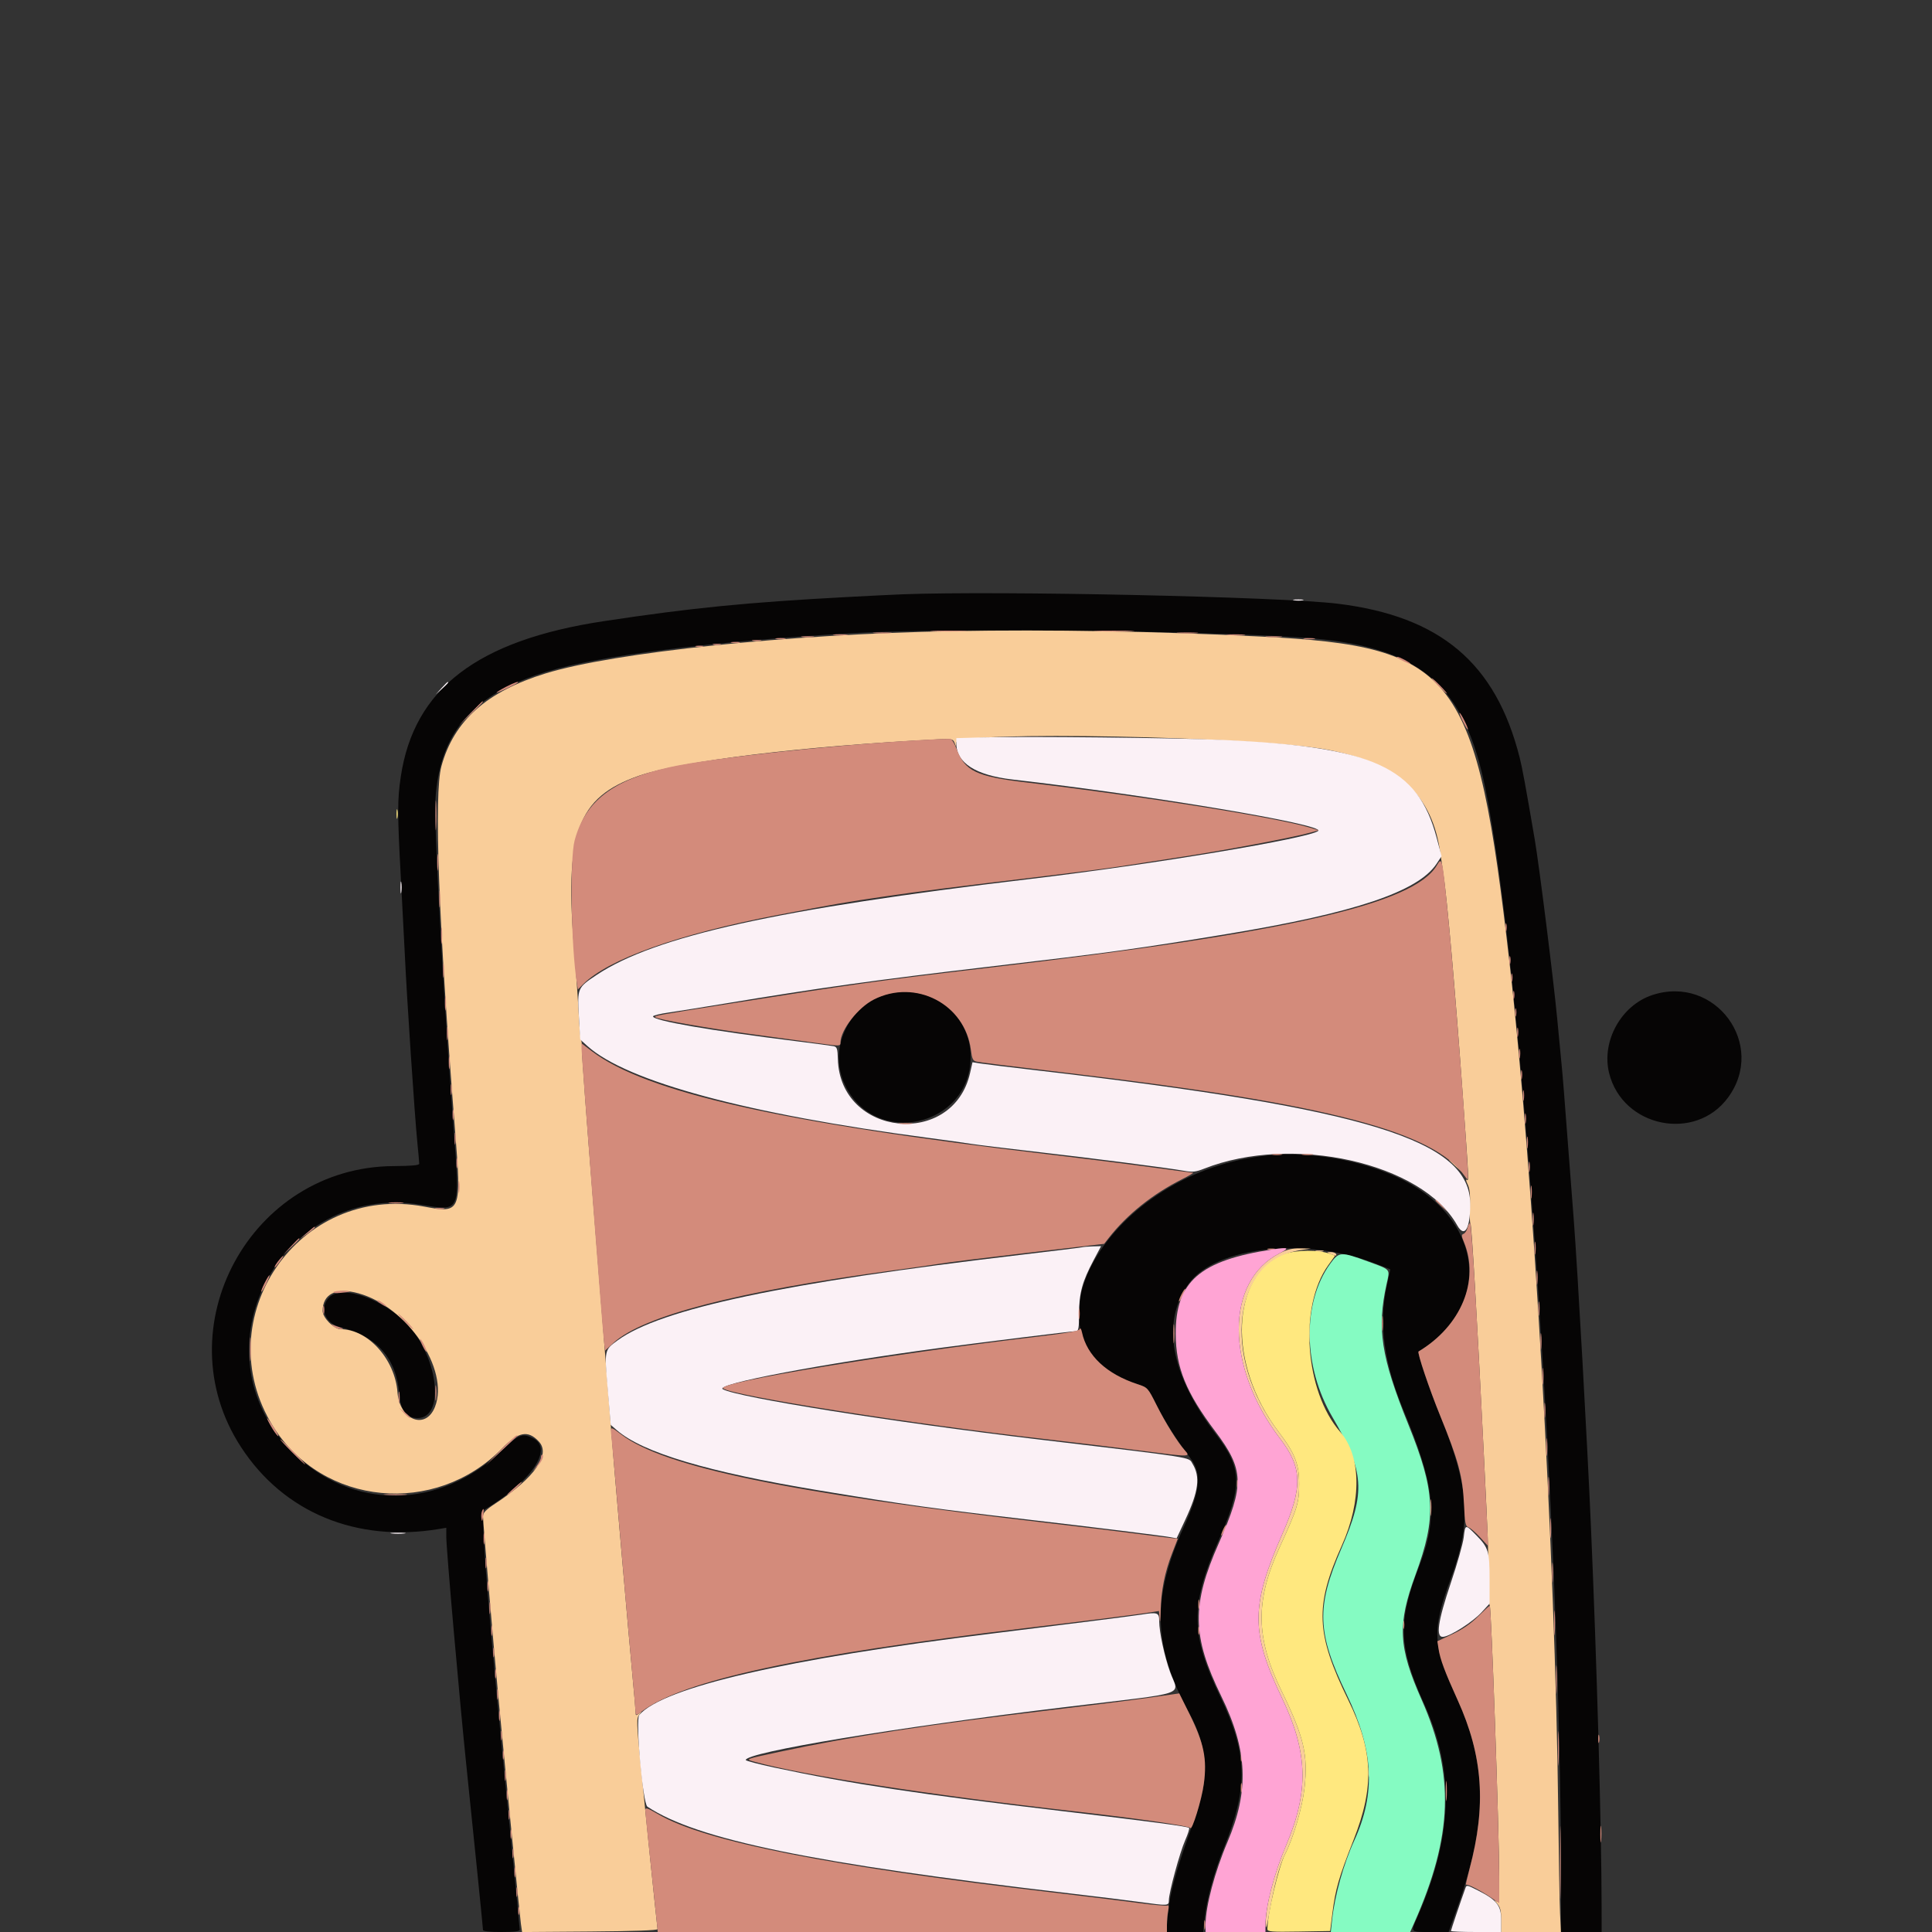 <svg id="svg" version="1.1" xmlns="http://www.w3.org/2000/svg" xmlns:xlink="http://www.w3.org/1999/xlink" width="400" height="400" viewBox="0, 0, 400,400"><rect x="0" y="0" width="400" height="400" fill="#333333" stroke="none"/><g id="svgg"><path id="path0" d="M186.800 123.046 C 184.930 123.118,179.890 123.366,175.600 123.596 C 154.512 124.726,143.337 125.833,125.000 128.606 C 98.818 132.565,85.723 142.584,82.985 160.753 C 82.259 165.568,82.260 168.337,82.994 181.800 C 83.317 187.740,83.682 194.760,83.803 197.400 C 84.220 206.492,85.844 230.890,86.407 236.542 C 86.623 238.711,86.800 240.691,86.799 240.942 C 86.799 241.261,85.194 241.408,81.499 241.427 C 51.894 241.579,33.799 274.878,49.893 299.591 C 58.736 313.171,73.799 319.405,90.900 316.562 L 92.400 316.312 92.400 318.194 C 92.400 320.749,95.175 352.319,96.602 366.000 C 97.974 379.150,100.000 399.168,100.000 399.570 C 100.000 399.847,101.355 400.000,103.800 400.000 C 106.573 400.000,107.600 399.865,107.600 399.500 C 107.600 399.225,106.796 390.990,105.814 381.200 C 101.034 333.555,99.375 313.121,100.246 312.600 C 109.978 306.777,114.639 299.992,110.410 297.805 C 108.197 296.661,107.337 296.979,104.054 300.156 C 91.151 312.644,72.849 312.838,60.566 300.616 C 39.687 279.841,57.853 244.744,87.067 249.414 C 95.534 250.768,95.261 251.425,93.861 233.047 C 91.640 203.865,89.813 170.534,90.155 165.400 C 91.077 151.535,97.948 143.680,113.200 139.054 C 124.087 135.752,147.338 132.811,176.000 131.110 C 194.749 129.998,248.013 130.517,269.800 132.025 C 293.873 133.691,303.165 141.440,307.594 163.545 C 315.140 201.207,323.168 317.576,323.196 389.700 L 323.200 400.000 327.400 400.000 L 331.600 400.000 331.595 394.700 C 331.581 378.716,330.617 344.416,329.384 316.000 C 328.619 298.384,326.662 263.471,325.807 252.200 C 325.690 250.660,325.240 244.810,324.807 239.200 C 324.374 233.590,323.925 227.740,323.809 226.200 C 323.609 223.534,323.465 221.926,323.025 217.400 C 322.919 216.300,322.634 213.330,322.392 210.800 C 321.617 202.672,318.669 179.163,317.752 173.800 C 315.820 162.497,315.171 158.980,314.618 156.800 C 309.667 137.279,298.238 127.617,277.000 124.995 C 265.283 123.549,206.589 122.280,186.800 123.046 M184.542 205.616 C 176.127 207.281,171.286 216.756,174.890 224.508 C 181.032 237.719,200.883 233.394,200.958 218.828 C 201.002 210.225,193.157 203.911,184.542 205.616 M342.125 206.003 C 335.631 208.130,331.499 215.611,333.164 222.225 C 335.981 233.412,350.997 236.468,357.775 227.233 C 365.825 216.268,355.121 201.748,342.125 206.003 M262.780 239.210 C 229.447 242.244,208.936 277.880,235.515 286.582 C 237.610 287.268,237.646 287.308,239.466 290.931 C 241.186 294.357,243.423 297.862,246.491 301.939 C 248.843 305.065,248.501 308.664,245.154 316.000 C 238.391 330.823,238.670 340.849,246.230 354.716 C 250.051 361.722,250.437 368.015,247.537 375.989 C 243.329 387.561,242.188 391.738,241.714 397.300 L 241.484 400.000 245.295 400.000 L 249.107 400.000 249.394 397.300 C 249.823 393.269,251.376 387.552,253.413 382.512 C 258.480 369.974,258.302 363.068,252.606 351.200 C 246.492 338.461,246.414 332.327,252.199 319.173 C 257.268 307.645,257.207 304.077,251.817 297.039 C 242.290 284.599,240.314 273.638,246.166 265.689 C 251.767 258.081,270.420 256.079,284.635 261.560 L 287.845 262.798 287.105 266.299 C 285.428 274.229,286.529 282.221,290.675 292.200 C 297.161 307.812,297.768 314.089,293.788 324.381 C 289.357 335.838,289.553 341.034,294.855 352.747 C 301.254 366.883,300.800 380.259,293.348 397.150 C 292.048 400.097,291.953 400.000,296.158 400.000 L 299.917 400.000 301.598 395.300 C 307.945 377.559,308.001 365.669,301.800 352.000 C 296.486 340.289,296.361 337.734,300.542 326.342 C 304.683 315.060,304.165 307.798,298.170 293.096 C 295.934 287.614,293.372 280.008,293.695 279.813 C 309.509 270.315,307.081 251.712,288.966 243.585 C 281.145 240.076,271.315 238.434,262.780 239.210 M68.182 268.582 C 66.026 270.738,67.233 273.973,70.502 274.799 C 78.123 276.724,82.036 281.177,82.667 288.641 C 82.955 292.044,84.145 293.600,86.461 293.600 C 92.040 293.600,90.866 281.453,84.615 274.501 C 79.735 269.073,70.880 265.884,68.182 268.582 " stroke="none" fill="#060505" fill-rule="evenodd"></path><path id="path1" d="M197.200 130.671 C 163.480 131.271,127.188 135.044,112.935 139.431 C 100.766 143.177,93.999 149.201,91.400 158.600 C 89.799 164.391,90.797 191.069,94.228 234.212 C 95.563 250.994,95.457 251.252,87.792 249.809 C 61.871 244.930,42.619 272.989,56.551 295.342 C 66.812 311.805,90.126 314.028,103.973 299.863 C 107.349 296.410,109.318 296.043,111.562 298.451 C 114.068 301.141,110.719 305.922,102.583 311.271 C 100.624 312.560,100.000 313.196,100.000 313.907 C 100.000 315.146,102.213 341.147,103.225 351.800 C 104.799 368.371,107.608 396.633,107.848 398.305 L 108.092 400.010 122.146 399.905 C 131.231 399.837,136.178 399.659,136.138 399.400 C 136.004 398.531,133.533 374.450,132.649 365.400 C 131.784 356.547,131.761 355.738,132.356 355.007 C 132.959 354.264,132.955 354.248,132.300 354.756 C 131.690 355.229,131.600 355.202,131.599 354.549 C 131.598 354.137,131.330 351.010,131.004 347.600 C 130.282 340.047,126.930 301.448,126.610 297.000 C 126.483 295.240,126.132 290.830,125.828 287.200 C 125.525 283.570,125.267 280.330,125.254 280.000 C 125.242 279.670,124.143 265.720,122.813 249.000 C 121.482 232.280,120.430 217.965,120.475 217.189 C 120.520 216.413,120.448 215.601,120.314 215.385 C 120.181 215.169,119.954 212.654,119.811 209.796 C 119.668 206.938,119.288 201.540,118.967 197.800 C 116.786 172.421,119.409 165.112,132.314 160.603 C 141.037 157.555,166.387 154.468,194.134 153.073 C 197.023 152.928,197.295 152.982,197.609 153.758 L 197.949 154.600 197.975 153.746 C 198.049 151.226,260.632 152.450,275.000 155.252 C 289.608 158.101,296.589 164.578,298.227 176.800 C 298.331 177.570,298.587 179.307,298.797 180.660 C 299.587 185.756,301.291 205.067,302.781 225.800 C 304.156 244.922,304.137 244.532,303.679 244.249 C 303.446 244.105,303.526 244.530,303.857 245.193 C 304.289 246.061,304.422 247.357,304.329 249.801 C 304.258 251.672,304.308 253.247,304.439 253.301 C 304.687 253.403,305.825 273.050,307.212 301.175 C 308.119 319.580,308.100 319.053,308.157 326.700 C 308.181 329.835,308.304 332.400,308.431 332.400 C 308.752 332.400,310.379 378.993,310.392 388.549 C 310.400 393.772,310.359 394.066,309.700 393.561 C 309.315 393.266,309.405 393.480,309.900 394.038 C 310.627 394.857,310.800 395.527,310.800 397.526 L 310.800 400.000 316.983 400.000 L 323.167 400.000 322.989 396.100 C 322.892 393.955,322.722 384.280,322.611 374.600 C 322.012 322.062,317.443 242.455,312.579 199.800 C 305.679 139.283,301.578 133.856,261.200 131.802 C 239.488 130.698,217.522 130.309,197.200 130.671 M300.000 240.125 C 300.000 240.194,300.585 240.779,301.300 241.425 L 302.600 242.600 301.425 241.300 C 300.330 240.088,300.000 239.816,300.000 240.125 M265.000 259.438 C 253.597 265.240,253.636 282.939,265.085 297.938 C 269.652 303.922,269.734 307.940,265.484 317.600 C 258.942 332.468,258.935 338.001,265.437 351.601 C 270.804 362.826,271.030 370.854,266.295 382.000 C 263.658 388.207,261.927 395.031,262.046 398.752 C 262.073 399.586,262.399 398.418,262.814 396.000 C 263.761 390.496,264.940 386.078,266.035 383.932 C 267.777 380.520,269.625 374.248,270.082 370.200 C 270.854 363.359,269.958 359.565,265.347 350.135 C 259.959 339.117,259.846 331.450,264.908 320.400 C 268.650 312.230,268.978 311.163,268.974 307.200 C 268.970 303.123,268.072 300.851,264.738 296.474 C 252.739 280.725,255.185 260.958,269.400 258.803 L 271.400 258.500 269.200 258.460 C 267.577 258.431,266.475 258.688,265.000 259.438 M272.500 259.076 C 272.885 259.176,273.515 259.176,273.900 259.076 C 274.285 258.975,273.970 258.893,273.200 258.893 C 272.430 258.893,272.115 258.975,272.500 259.076 M275.400 259.600 C 276.501 260.073,276.892 260.073,276.600 259.600 C 276.464 259.380,275.958 259.213,275.476 259.228 C 274.631 259.255,274.629 259.269,275.400 259.600 M74.200 267.762 C 84.360 270.568,93.097 283.523,90.058 291.279 C 88.152 296.145,82.730 294.043,82.294 288.268 C 81.776 281.424,76.181 275.200,70.545 275.200 C 69.152 275.200,66.800 272.822,66.800 271.414 C 66.800 267.883,69.613 266.495,74.200 267.762 M270.937 276.200 C 270.939 277.960,271.009 278.630,271.093 277.689 C 271.178 276.749,271.177 275.309,271.091 274.489 C 271.005 273.670,270.936 274.440,270.937 276.200 M283.309 366.800 C 283.309 367.790,283.387 368.195,283.482 367.700 C 283.578 367.205,283.578 366.395,283.482 365.900 C 283.387 365.405,283.309 365.810,283.309 366.800 " stroke="none" fill="#f9cd99" fill-rule="evenodd"></path><path id="path2" d="M267.900 124.282 C 268.395 124.378,269.205 124.378,269.700 124.282 C 270.195 124.187,269.790 124.109,268.800 124.109 C 267.810 124.109,267.405 124.187,267.900 124.282 M91.375 142.500 L 90.200 143.800 91.500 142.625 C 92.712 141.530,92.984 141.200,92.675 141.200 C 92.606 141.200,92.021 141.785,91.375 142.500 M203.500 152.667 L 198.000 152.823 198.000 153.955 C 198.000 157.952,202.018 160.519,209.637 161.392 C 238.190 164.663,274.272 170.723,272.928 172.020 C 271.401 173.496,238.433 179.002,213.200 181.995 C 161.013 188.186,135.627 193.805,123.542 201.839 C 119.554 204.489,119.519 204.570,119.846 210.359 L 120.121 215.216 121.608 216.560 C 129.747 223.913,154.826 230.671,192.200 235.583 C 195.720 236.045,199.680 236.598,201.000 236.811 C 202.320 237.023,208.170 237.741,214.000 238.405 C 225.754 239.744,241.849 241.810,245.113 242.397 C 246.894 242.718,247.552 242.650,249.292 241.964 C 267.600 234.747,294.422 240.742,301.690 253.675 C 303.211 256.382,304.402 254.461,304.396 249.313 C 304.380 236.070,283.345 229.571,214.759 221.616 C 209.127 220.963,203.805 220.314,202.932 220.175 L 201.345 219.921 200.855 222.109 C 197.350 237.772,173.916 235.354,173.470 219.284 C 173.410 217.120,173.288 216.745,172.600 216.601 C 172.160 216.510,168.740 216.055,165.000 215.590 C 146.749 213.323,135.200 211.323,135.200 210.431 C 135.200 210.244,136.685 209.881,138.500 209.622 C 140.315 209.364,145.569 208.525,150.176 207.758 C 169.225 204.586,181.477 202.875,204.291 200.200 C 230.114 197.171,235.520 196.429,254.200 193.348 C 280.429 189.022,293.611 184.597,297.422 178.838 L 298.460 177.270 297.441 173.440 C 293.534 158.762,284.425 154.611,253.000 153.189 C 243.315 152.751,212.175 152.423,203.500 152.667 M82.914 183.800 C 82.917 184.900,82.995 185.303,83.087 184.695 C 83.179 184.086,83.177 183.186,83.082 182.695 C 82.987 182.203,82.911 182.700,82.914 183.800 M224.000 258.237 C 223.670 258.316,217.910 259.027,211.200 259.816 C 162.393 265.556,136.823 270.980,127.893 277.488 C 125.100 279.524,125.123 279.410,125.818 287.672 L 126.435 295.000 127.701 296.099 C 133.057 300.747,146.536 304.761,169.600 308.577 C 187.625 311.559,193.018 312.312,212.800 314.607 C 226.778 316.229,240.397 317.913,242.304 318.256 L 243.608 318.491 245.359 314.745 C 248.179 308.717,248.559 305.784,246.878 303.018 C 246.038 301.634,247.814 301.913,215.000 298.015 C 184.809 294.429,152.693 289.323,149.663 287.628 C 147.793 286.581,170.367 282.303,195.200 278.998 C 204.863 277.712,221.991 275.604,222.800 275.601 C 223.289 275.600,223.403 274.914,223.415 271.900 C 223.431 267.672,224.069 265.343,226.427 260.900 L 227.967 258.000 226.283 258.046 C 225.358 258.072,224.330 258.158,224.000 258.237 M303.042 318.300 C 302.895 319.565,301.713 323.750,300.416 327.600 C 297.658 335.782,297.194 339.077,298.826 338.887 C 300.378 338.707,304.900 335.815,306.724 333.836 L 308.400 332.018 308.400 327.035 C 308.400 321.202,308.171 320.429,305.692 317.900 C 303.362 315.523,303.366 315.522,303.042 318.300 M81.100 317.489 C 81.815 317.578,82.985 317.578,83.700 317.489 C 84.415 317.401,83.830 317.328,82.400 317.328 C 80.970 317.328,80.385 317.401,81.100 317.489 M236.400 334.270 C 234.656 334.552,220.705 336.324,205.400 338.209 C 162.827 343.450,137.313 349.336,132.355 355.061 C 131.523 356.022,133.064 373.402,134.038 374.050 C 144.301 380.870,168.262 385.792,221.400 391.996 C 227.120 392.664,233.690 393.472,236.000 393.792 C 241.846 394.603,242.000 394.593,242.000 393.427 C 242.000 391.851,244.266 383.526,245.381 381.004 C 245.947 379.724,246.309 378.576,246.186 378.452 C 245.878 378.145,238.623 377.183,220.200 375.006 C 190.412 371.487,175.986 369.307,160.300 365.952 C 157.055 365.258,154.400 364.557,154.400 364.394 C 154.400 362.792,185.594 357.633,221.000 353.380 C 246.741 350.288,244.068 351.190,242.268 346.200 C 241.072 342.884,240.000 337.881,240.000 335.617 C 240.000 333.879,239.646 333.746,236.400 334.270 M303.396 390.900 C 302.395 393.699,300.400 399.614,300.400 399.783 C 300.400 399.903,302.740 400.000,305.600 400.000 L 310.800 400.000 310.800 397.441 C 310.800 394.517,309.889 393.370,305.999 391.399 C 303.725 390.247,303.636 390.230,303.396 390.900 " stroke="none" fill="#fbf1f6" fill-rule="evenodd"></path><path id="path3" d="M193.300 130.697 C 195.005 130.772,197.795 130.772,199.500 130.697 C 201.205 130.622,199.810 130.561,196.400 130.561 C 192.990 130.561,191.595 130.622,193.300 130.697 M227.320 130.698 C 229.255 130.772,232.315 130.771,234.120 130.697 C 235.924 130.623,234.340 130.563,230.600 130.564 C 226.860 130.564,225.384 130.625,227.320 130.698 M181.111 131.093 C 182.051 131.178,183.491 131.177,184.311 131.091 C 185.130 131.005,184.360 130.936,182.600 130.937 C 180.840 130.939,180.170 131.009,181.111 131.093 M244.112 131.095 C 245.164 131.177,246.784 131.176,247.712 131.092 C 248.640 131.008,247.780 130.941,245.800 130.942 C 243.820 130.943,243.060 131.012,244.112 131.095 M172.700 131.489 C 173.415 131.578,174.585 131.578,175.300 131.489 C 176.015 131.401,175.430 131.328,174.000 131.328 C 172.570 131.328,171.985 131.401,172.700 131.489 M254.311 131.493 C 255.251 131.578,256.691 131.577,257.511 131.491 C 258.330 131.405,257.560 131.336,255.800 131.337 C 254.040 131.339,253.370 131.409,254.311 131.493 M166.100 131.887 C 166.705 131.978,167.695 131.978,168.300 131.887 C 168.905 131.795,168.410 131.720,167.200 131.720 C 165.990 131.720,165.495 131.795,166.100 131.887 M262.291 131.889 C 263.001 131.977,264.261 131.979,265.091 131.892 C 265.921 131.805,265.340 131.733,263.800 131.731 C 262.260 131.729,261.581 131.800,262.291 131.889 M160.700 132.282 C 161.195 132.378,162.005 132.378,162.500 132.282 C 162.995 132.187,162.590 132.109,161.600 132.109 C 160.610 132.109,160.205 132.187,160.700 132.282 M270.105 132.287 C 270.714 132.379,271.614 132.377,272.105 132.282 C 272.597 132.187,272.100 132.111,271.000 132.114 C 269.900 132.117,269.497 132.195,270.105 132.287 M155.905 132.683 C 156.402 132.779,157.122 132.775,157.505 132.675 C 157.887 132.575,157.480 132.496,156.600 132.501 C 155.720 132.505,155.407 132.587,155.905 132.683 M151.505 133.083 C 152.002 133.179,152.722 133.175,153.105 133.075 C 153.487 132.975,153.080 132.896,152.200 132.901 C 151.320 132.905,151.007 132.987,151.505 133.083 M147.700 133.476 C 148.085 133.576,148.715 133.576,149.100 133.476 C 149.485 133.375,149.170 133.293,148.400 133.293 C 147.630 133.293,147.315 133.375,147.700 133.476 M144.100 133.876 C 144.485 133.976,145.115 133.976,145.500 133.876 C 145.885 133.775,145.570 133.693,144.800 133.693 C 144.030 133.693,143.715 133.775,144.100 133.876 M289.233 136.149 C 289.645 136.517,292.000 137.600,292.000 137.421 C 292.000 137.190,289.782 136.000,289.353 136.000 C 289.196 136.000,289.142 136.067,289.233 136.149 M297.800 142.000 C 298.659 142.880,299.452 143.600,299.562 143.600 C 299.672 143.600,299.059 142.880,298.200 142.000 C 297.341 141.120,296.548 140.400,296.438 140.400 C 296.328 140.400,296.941 141.120,297.800 142.000 M104.700 142.226 C 103.655 142.770,102.800 143.305,102.800 143.414 C 102.800 143.593,106.760 141.723,107.167 141.352 C 107.662 140.901,106.361 141.362,104.700 142.226 M97.387 147.700 L 95.000 150.200 97.500 147.813 C 99.822 145.595,100.183 145.200,99.887 145.200 C 99.826 145.200,98.701 146.325,97.387 147.700 M302.881 149.391 C 303.359 150.376,303.819 151.114,303.903 151.030 C 304.084 150.849,302.468 147.600,302.197 147.600 C 302.094 147.600,302.402 148.406,302.881 149.391 M193.600 153.070 C 175.310 153.937,147.586 156.843,138.682 158.826 C 126.866 161.458,121.151 165.858,118.971 174.000 C 117.945 177.832,118.230 196.020,119.434 203.531 L 119.648 204.861 120.724 203.783 C 125.929 198.566,140.533 193.366,161.000 189.442 C 173.057 187.131,175.131 186.771,182.875 185.642 C 190.738 184.495,196.406 183.777,218.000 181.188 C 223.610 180.516,229.820 179.707,231.800 179.391 C 233.780 179.075,239.630 178.173,244.800 177.386 C 253.749 176.024,267.970 173.335,271.400 172.355 L 273.000 171.898 271.200 171.353 C 264.225 169.241,236.755 164.864,212.400 161.985 C 202.121 160.769,199.763 159.634,198.068 155.086 C 197.641 153.939,197.046 152.988,196.746 152.974 C 196.446 152.959,195.030 153.003,193.600 153.070 M90.154 168.800 C 90.154 171.550,90.218 172.675,90.296 171.300 C 90.374 169.925,90.374 167.675,90.296 166.300 C 90.218 164.925,90.154 166.050,90.154 168.800 M90.531 178.600 C 90.533 180.140,90.605 180.721,90.692 179.891 C 90.779 179.061,90.777 177.801,90.689 177.091 C 90.600 176.381,90.529 177.060,90.531 178.600 M297.481 179.171 C 292.753 187.174,266.784 193.095,204.400 200.393 C 181.928 203.022,176.452 203.784,150.800 207.846 C 135.942 210.199,135.370 210.303,135.673 210.606 C 136.111 211.044,146.083 212.812,154.800 213.997 C 159.970 214.700,166.405 215.580,169.100 215.951 C 173.982 216.625,174.000 216.624,174.009 215.814 C 174.037 213.242,177.650 208.596,180.905 206.947 C 189.567 202.557,199.830 207.898,201.019 217.412 C 201.244 219.217,201.445 219.640,202.147 219.785 C 203.184 219.999,206.350 220.394,221.500 222.199 C 275.159 228.590,296.862 234.266,303.330 243.600 C 304.003 244.572,304.017 244.493,303.805 240.800 C 303.133 229.103,300.954 201.208,299.805 189.600 C 298.601 177.438,298.575 177.319,297.481 179.171 M90.931 186.200 C 90.933 187.740,91.005 188.321,91.092 187.491 C 91.179 186.661,91.177 185.401,91.089 184.691 C 91.000 183.981,90.929 184.660,90.931 186.200 M311.693 192.000 C 311.693 192.770,311.775 193.085,311.876 192.700 C 311.976 192.315,311.976 191.685,311.876 191.300 C 311.775 190.915,311.693 191.230,311.693 192.000 M91.331 193.800 C 91.333 195.340,91.405 195.921,91.492 195.091 C 91.579 194.261,91.577 193.001,91.489 192.291 C 91.400 191.581,91.329 192.260,91.331 193.800 M312.493 198.800 C 312.493 199.570,312.575 199.885,312.676 199.500 C 312.776 199.115,312.776 198.485,312.676 198.100 C 312.575 197.715,312.493 198.030,312.493 198.800 M91.724 201.000 C 91.726 202.320,91.801 202.812,91.890 202.093 C 91.979 201.374,91.977 200.294,91.886 199.693 C 91.795 199.092,91.722 199.680,91.724 201.000 M312.893 202.400 C 312.893 203.170,312.975 203.485,313.076 203.100 C 313.176 202.715,313.176 202.085,313.076 201.700 C 312.975 201.315,312.893 201.630,312.893 202.400 M313.293 206.000 C 313.293 206.770,313.375 207.085,313.476 206.700 C 313.576 206.315,313.576 205.685,313.476 205.300 C 313.375 204.915,313.293 205.230,313.293 206.000 M92.124 207.800 C 92.126 209.120,92.201 209.612,92.290 208.893 C 92.379 208.174,92.377 207.094,92.286 206.493 C 92.195 205.892,92.122 206.480,92.124 207.800 M313.693 209.600 C 313.693 210.370,313.775 210.685,313.876 210.300 C 313.976 209.915,313.976 209.285,313.876 208.900 C 313.775 208.515,313.693 208.830,313.693 209.600 M92.520 214.000 C 92.520 215.210,92.595 215.705,92.687 215.100 C 92.778 214.495,92.778 213.505,92.687 212.900 C 92.595 212.295,92.520 212.790,92.520 214.000 M314.101 213.800 C 314.105 214.680,314.187 214.993,314.283 214.495 C 314.379 213.998,314.375 213.278,314.275 212.895 C 314.175 212.513,314.096 212.920,314.101 213.800 M120.401 217.106 C 120.402 218.518,124.699 274.722,125.020 277.522 L 125.263 279.644 126.998 278.045 C 133.095 272.425,152.627 267.362,185.000 263.011 C 189.180 262.450,193.590 261.817,194.800 261.606 C 196.010 261.396,204.110 260.390,212.800 259.373 L 228.600 257.523 229.587 256.261 C 233.349 251.454,238.655 247.208,244.712 244.157 C 246.190 243.412,247.220 242.800,247.000 242.798 C 246.780 242.795,242.730 242.263,238.000 241.616 C 233.270 240.969,223.910 239.794,217.200 239.005 C 161.773 232.486,133.692 226.143,122.500 217.613 L 120.400 216.012 120.401 217.106 M314.501 218.200 C 314.505 219.080,314.587 219.393,314.683 218.895 C 314.779 218.398,314.775 217.678,314.675 217.295 C 314.575 216.913,314.496 217.320,314.501 218.200 M92.920 220.000 C 92.920 221.210,92.995 221.705,93.087 221.100 C 93.178 220.495,93.178 219.505,93.087 218.900 C 92.995 218.295,92.920 218.790,92.920 220.000 M314.901 222.600 C 314.905 223.480,314.987 223.793,315.083 223.295 C 315.179 222.798,315.175 222.078,315.075 221.695 C 314.975 221.313,314.896 221.720,314.901 222.600 M93.309 225.600 C 93.309 226.590,93.387 226.995,93.482 226.500 C 93.578 226.005,93.578 225.195,93.482 224.700 C 93.387 224.205,93.309 224.610,93.309 225.600 M315.309 226.800 C 315.309 227.790,315.387 228.195,315.482 227.700 C 315.578 227.205,315.578 226.395,315.482 225.900 C 315.387 225.405,315.309 225.810,315.309 226.800 M93.709 230.800 C 93.709 231.790,93.787 232.195,93.882 231.700 C 93.978 231.205,93.978 230.395,93.882 229.900 C 93.787 229.405,93.709 229.810,93.709 230.800 M315.709 231.600 C 315.709 232.590,315.787 232.995,315.882 232.500 C 315.978 232.005,315.978 231.195,315.882 230.700 C 315.787 230.205,315.709 230.610,315.709 231.600 M186.307 232.690 C 187.026 232.779,188.106 232.777,188.707 232.686 C 189.308 232.595,188.720 232.522,187.400 232.524 C 186.080 232.526,185.588 232.601,186.307 232.690 M94.114 235.800 C 94.117 236.900,94.195 237.303,94.287 236.695 C 94.379 236.086,94.377 235.186,94.282 234.695 C 94.187 234.203,94.111 234.700,94.114 235.800 M316.114 236.600 C 316.117 237.700,316.195 238.103,316.287 237.495 C 316.379 236.886,316.377 235.986,316.282 235.495 C 316.187 235.003,316.111 235.500,316.114 236.600 M263.500 239.082 C 263.995 239.178,264.805 239.178,265.300 239.082 C 265.795 238.987,265.390 238.909,264.400 238.909 C 263.410 238.909,263.005 238.987,263.500 239.082 M269.705 239.087 C 270.314 239.179,271.214 239.177,271.705 239.082 C 272.197 238.987,271.700 238.911,270.600 238.914 C 269.500 238.917,269.097 238.995,269.705 239.087 M94.509 240.800 C 94.509 241.790,94.587 242.195,94.682 241.700 C 94.778 241.205,94.778 240.395,94.682 239.900 C 94.587 239.405,94.509 239.810,94.509 240.800 M316.509 241.600 C 316.509 242.590,316.587 242.995,316.682 242.500 C 316.778 242.005,316.778 241.195,316.682 240.700 C 316.587 240.205,316.509 240.610,316.509 241.600 M94.914 245.800 C 94.917 246.900,94.995 247.303,95.087 246.695 C 95.179 246.086,95.177 245.186,95.082 244.695 C 94.987 244.203,94.911 244.700,94.914 245.800 M316.920 246.800 C 316.920 248.010,316.995 248.505,317.087 247.900 C 317.178 247.295,317.178 246.305,317.087 245.700 C 316.995 245.095,316.920 245.590,316.920 246.800 M297.200 248.525 C 297.200 248.594,297.785 249.179,298.500 249.825 L 299.800 251.000 298.625 249.700 C 297.530 248.488,297.200 248.216,297.200 248.525 M80.700 249.089 C 81.415 249.178,82.585 249.178,83.300 249.089 C 84.015 249.001,83.430 248.928,82.000 248.928 C 80.570 248.928,79.985 249.001,80.700 249.089 M90.305 250.283 C 90.802 250.379,91.522 250.375,91.905 250.275 C 92.287 250.175,91.880 250.096,91.000 250.101 C 90.120 250.105,89.807 250.187,90.305 250.283 M317.320 252.400 C 317.320 253.610,317.395 254.105,317.487 253.500 C 317.578 252.895,317.578 251.905,317.487 251.300 C 317.395 250.695,317.320 251.190,317.320 252.400 M303.831 254.217 C 303.691 254.777,303.326 255.330,303.021 255.447 C 302.553 255.627,302.562 255.889,303.076 257.121 C 306.407 265.092,302.510 274.519,293.695 279.813 C 293.372 280.008,295.934 287.614,298.170 293.096 C 301.926 302.307,302.837 305.673,303.094 311.290 C 303.278 315.314,303.410 316.013,304.018 316.206 C 304.407 316.329,305.488 317.257,306.419 318.267 L 308.113 320.104 307.833 314.152 C 306.194 279.280,304.713 253.200,304.372 253.200 C 304.215 253.200,303.972 253.658,303.831 254.217 M63.585 255.229 L 62.200 256.458 63.700 255.381 C 65.026 254.430,65.457 254.000,65.085 254.000 C 65.022 254.000,64.347 254.553,63.585 255.229 M60.181 258.100 L 58.600 259.800 60.300 258.219 C 61.881 256.748,62.184 256.400,61.881 256.400 C 61.816 256.400,61.051 257.165,60.181 258.100 M317.720 258.400 C 317.720 259.610,317.795 260.105,317.887 259.500 C 317.978 258.895,317.978 257.905,317.887 257.300 C 317.795 256.695,317.720 257.190,317.720 258.400 M262.500 258.676 C 262.885 258.776,263.515 258.776,263.900 258.676 C 264.285 258.575,263.970 258.493,263.200 258.493 C 262.430 258.493,262.115 258.575,262.500 258.676 M57.923 260.700 C 57.218 261.521,56.690 262.400,56.901 262.400 C 56.983 262.400,57.449 261.860,57.937 261.200 C 58.901 259.896,58.892 259.572,57.923 260.700 M318.124 264.600 C 318.126 265.920,318.201 266.412,318.290 265.693 C 318.379 264.974,318.377 263.894,318.286 263.293 C 318.195 262.692,318.122 263.280,318.124 264.600 M54.780 265.639 C 54.320 266.540,54.013 267.346,54.097 267.430 C 54.181 267.514,54.641 266.776,55.119 265.791 C 56.209 263.547,55.915 263.415,54.780 265.639 M244.581 268.037 C 244.229 268.718,244.012 269.345,244.099 269.432 C 244.186 269.519,244.556 268.962,244.922 268.195 C 245.744 266.470,245.459 266.338,244.581 268.037 M69.052 267.516 C 68.944 267.690,69.518 267.770,70.328 267.693 C 72.802 267.459,73.093 267.295,71.124 267.246 C 70.092 267.221,69.159 267.342,69.052 267.516 M318.524 271.000 C 318.526 272.320,318.601 272.812,318.690 272.093 C 318.779 271.374,318.777 270.294,318.686 269.693 C 318.595 269.092,318.522 269.680,318.524 271.000 M78.400 269.620 C 79.787 270.561,80.578 270.835,79.600 270.036 C 79.050 269.586,78.420 269.217,78.200 269.215 C 77.980 269.213,78.070 269.396,78.400 269.620 M66.893 271.200 C 66.893 271.970,66.975 272.285,67.076 271.900 C 67.176 271.515,67.176 270.885,67.076 270.500 C 66.975 270.115,66.893 270.430,66.893 271.200 M223.309 272.000 C 223.309 272.990,223.387 273.395,223.482 272.900 C 223.578 272.405,223.578 271.595,223.482 271.100 C 223.387 270.605,223.309 271.010,223.309 272.000 M286.128 274.000 C 286.128 275.430,286.201 276.015,286.289 275.300 C 286.378 274.585,286.378 273.415,286.289 272.700 C 286.201 271.985,286.128 272.570,286.128 274.000 M83.800 273.600 C 84.659 274.480,85.452 275.200,85.562 275.200 C 85.672 275.200,85.059 274.480,84.200 273.600 C 83.341 272.720,82.548 272.000,82.438 272.000 C 82.328 272.000,82.941 272.720,83.800 273.600 M242.937 276.200 C 242.939 277.960,243.009 278.630,243.093 277.689 C 243.178 276.749,243.177 275.309,243.091 274.489 C 243.005 273.670,242.936 274.440,242.937 276.200 M68.976 274.570 C 69.404 274.917,70.124 275.185,70.576 275.166 C 71.237 275.138,71.189 275.067,70.331 274.809 C 69.744 274.631,69.024 274.363,68.731 274.213 C 68.439 274.063,68.549 274.224,68.976 274.570 M223.555 275.162 C 223.410 275.577,220.915 276.013,213.979 276.836 C 183.722 280.423,148.502 286.236,149.710 287.443 C 151.154 288.888,188.856 294.818,216.800 297.996 C 222.850 298.684,231.839 299.773,236.775 300.416 C 246.389 301.667,246.559 301.664,245.325 300.298 C 243.835 298.648,241.326 294.637,239.468 290.937 C 237.646 287.307,237.610 287.268,235.515 286.582 C 229.107 284.484,225.035 280.683,224.014 275.847 C 223.868 275.154,223.664 274.850,223.555 275.162 M318.931 277.800 C 318.933 279.340,319.005 279.921,319.092 279.091 C 319.179 278.261,319.177 277.001,319.089 276.291 C 319.000 275.581,318.929 276.260,318.931 277.800 M51.746 279.400 C 51.747 281.600,51.814 282.449,51.895 281.287 C 51.976 280.124,51.976 278.324,51.893 277.287 C 51.811 276.249,51.745 277.200,51.746 279.400 M87.478 278.595 C 87.844 279.362,88.214 279.919,88.301 279.832 C 88.484 279.649,87.270 277.200,86.996 277.200 C 86.895 277.200,87.112 277.828,87.478 278.595 M319.331 285.000 C 319.333 286.540,319.405 287.121,319.492 286.291 C 319.579 285.461,319.577 284.201,319.489 283.491 C 319.400 282.781,319.329 283.460,319.331 285.000 M90.128 288.400 C 90.128 289.830,90.201 290.415,90.289 289.700 C 90.378 288.985,90.378 287.815,90.289 287.100 C 90.201 286.385,90.128 286.970,90.128 288.400 M82.514 289.400 C 82.517 290.500,82.595 290.903,82.687 290.295 C 82.779 289.686,82.777 288.786,82.682 288.295 C 82.587 287.803,82.511 288.300,82.514 289.400 M319.728 292.000 C 319.728 293.430,319.801 294.015,319.889 293.300 C 319.978 292.585,319.978 291.415,319.889 290.700 C 319.801 289.985,319.728 290.570,319.728 292.000 M83.688 292.613 C 84.286 293.243,84.847 293.677,84.935 293.579 C 85.023 293.480,84.533 292.965,83.847 292.434 L 82.600 291.469 83.688 292.613 M56.061 295.223 C 56.562 296.115,57.217 297.048,57.515 297.296 C 57.813 297.543,57.478 296.813,56.769 295.673 C 55.241 293.214,54.760 292.909,56.061 295.223 M126.593 297.500 C 126.715 298.545,127.448 306.870,128.221 316.000 C 128.995 325.130,130.072 337.415,130.614 343.299 C 131.156 349.184,131.600 354.290,131.600 354.647 C 131.600 355.177,131.836 355.118,132.900 354.320 C 141.478 347.887,165.794 342.625,212.800 337.028 C 225.108 335.562,235.952 334.190,238.475 333.779 L 239.951 333.538 240.096 335.269 C 240.175 336.221,240.267 335.457,240.300 333.570 C 240.373 329.403,241.140 325.545,242.688 321.558 L 243.851 318.562 242.902 318.484 C 242.379 318.440,239.218 318.045,235.876 317.606 C 232.534 317.166,224.310 316.170,217.600 315.392 C 163.257 309.091,137.482 303.759,128.607 296.984 C 126.314 295.234,126.329 295.231,126.593 297.500 M320.134 299.600 C 320.134 301.250,320.205 301.925,320.291 301.100 C 320.378 300.275,320.378 298.925,320.291 298.100 C 320.205 297.275,320.134 297.950,320.134 299.600 M103.590 300.300 L 100.600 303.400 103.789 300.400 C 105.542 298.750,107.057 297.355,107.155 297.300 C 107.253 297.245,107.164 297.200,106.957 297.200 C 106.749 297.200,105.234 298.595,103.590 300.300 M60.400 300.600 C 61.817 302.030,63.067 303.200,63.177 303.200 C 63.287 303.200,62.217 302.030,60.800 300.600 C 59.383 299.170,58.133 298.000,58.023 298.000 C 57.913 298.000,58.983 299.170,60.400 300.600 M112.000 301.746 C 112.000 302.046,111.622 302.811,111.161 303.446 L 110.322 304.600 111.361 303.478 C 112.280 302.485,112.753 301.200,112.200 301.200 C 112.090 301.200,112.000 301.446,112.000 301.746 M320.537 307.800 C 320.539 309.560,320.609 310.230,320.693 309.289 C 320.778 308.349,320.777 306.909,320.691 306.089 C 320.605 305.270,320.536 306.040,320.537 307.800 M256.093 307.200 C 256.093 307.970,256.175 308.285,256.276 307.900 C 256.376 307.515,256.376 306.885,256.276 306.500 C 256.175 306.115,256.093 306.430,256.093 307.200 M106.000 308.468 C 104.952 309.420,104.701 309.765,105.400 309.295 C 106.504 308.551,108.338 306.777,107.962 306.817 C 107.873 306.826,106.990 307.570,106.000 308.468 M79.913 309.495 C 81.076 309.576,82.876 309.576,83.913 309.493 C 84.951 309.411,84.000 309.345,81.800 309.346 C 79.600 309.347,78.751 309.414,79.913 309.495 M296.131 312.200 C 296.133 313.740,296.205 314.321,296.292 313.491 C 296.379 312.661,296.377 311.401,296.289 310.691 C 296.200 309.981,296.129 310.660,296.131 312.200 M99.756 312.971 C 99.635 313.285,99.604 313.960,99.686 314.471 C 99.795 315.154,99.888 315.004,100.037 313.900 C 100.247 312.347,100.136 311.981,99.756 312.971 M320.940 316.400 C 320.940 318.270,321.009 319.035,321.093 318.100 C 321.177 317.165,321.177 315.635,321.093 314.700 C 321.009 313.765,320.940 314.530,320.940 316.400 M253.265 316.617 C 252.595 318.088,252.723 318.402,253.447 317.065 C 253.786 316.440,253.988 315.854,253.896 315.763 C 253.805 315.671,253.521 316.056,253.265 316.617 M100.114 318.600 C 100.117 319.700,100.195 320.103,100.287 319.495 C 100.379 318.886,100.377 317.986,100.282 317.495 C 100.187 317.003,100.111 317.500,100.114 318.600 M100.509 323.600 C 100.509 324.590,100.587 324.995,100.682 324.500 C 100.778 324.005,100.778 323.195,100.682 322.700 C 100.587 322.205,100.509 322.610,100.509 323.600 M321.340 325.600 C 321.340 327.470,321.409 328.235,321.493 327.300 C 321.577 326.365,321.577 324.835,321.493 323.900 C 321.409 322.965,321.340 323.730,321.340 325.600 M100.909 328.400 C 100.909 329.390,100.987 329.795,101.082 329.300 C 101.178 328.805,101.178 327.995,101.082 327.500 C 100.987 327.005,100.909 327.410,100.909 328.400 M248.101 332.200 C 248.105 333.080,248.187 333.393,248.283 332.895 C 248.379 332.398,248.375 331.678,248.275 331.295 C 248.175 330.913,248.096 331.320,248.101 332.200 M101.314 333.000 C 101.317 334.100,101.395 334.503,101.487 333.895 C 101.579 333.286,101.577 332.386,101.482 331.895 C 101.387 331.403,101.311 331.900,101.314 333.000 M321.748 336.000 C 321.748 338.310,321.814 339.255,321.895 338.100 C 321.976 336.945,321.976 335.055,321.895 333.900 C 321.814 332.745,321.748 333.690,321.748 336.000 M306.005 334.683 C 304.537 336.148,302.780 337.358,300.701 338.336 L 297.592 339.800 297.838 341.400 C 298.171 343.560,299.107 346.065,301.800 352.000 C 307.038 363.547,307.762 373.817,304.260 386.906 C 303.744 388.834,303.407 390.326,303.511 390.223 C 303.758 389.976,306.555 391.405,308.700 392.874 L 310.400 394.038 310.392 388.519 C 310.379 378.956,308.750 332.382,308.431 332.447 C 308.304 332.473,307.212 333.479,306.005 334.683 M290.493 336.400 C 290.493 337.170,290.575 337.485,290.676 337.100 C 290.776 336.715,290.776 336.085,290.676 335.700 C 290.575 335.315,290.493 335.630,290.493 336.400 M101.709 337.600 C 101.709 338.590,101.787 338.995,101.882 338.500 C 101.978 338.005,101.978 337.195,101.882 336.700 C 101.787 336.205,101.709 336.610,101.709 337.600 M248.093 337.600 C 248.093 338.370,248.175 338.685,248.276 338.300 C 248.376 337.915,248.376 337.285,248.276 336.900 C 248.175 336.515,248.093 336.830,248.093 337.600 M102.101 342.200 C 102.105 343.080,102.187 343.393,102.283 342.895 C 102.379 342.398,102.375 341.678,102.275 341.295 C 102.175 340.913,102.096 341.320,102.101 342.200 M322.153 347.800 C 322.153 350.440,322.218 351.468,322.297 350.084 C 322.375 348.701,322.374 346.541,322.295 345.284 C 322.216 344.028,322.152 345.160,322.153 347.800 M102.501 346.600 C 102.505 347.480,102.587 347.793,102.683 347.295 C 102.779 346.798,102.775 346.078,102.675 345.695 C 102.575 345.313,102.496 345.720,102.501 346.600 M102.909 350.800 C 102.909 351.790,102.987 352.195,103.082 351.700 C 103.178 351.205,103.178 350.395,103.082 349.900 C 102.987 349.405,102.909 349.810,102.909 350.800 M237.978 351.482 C 234.580 351.967,225.590 353.100,218.000 354.000 C 192.522 357.020,176.123 359.536,161.600 362.652 C 154.072 364.267,154.230 364.205,156.213 364.752 C 166.567 367.611,192.206 371.583,222.400 375.006 C 235.512 376.493,246.165 378.026,246.439 378.466 C 246.817 379.073,248.764 372.717,249.233 369.344 C 249.949 364.196,249.268 360.879,246.244 354.800 L 244.155 350.600 237.978 351.482 M103.309 355.200 C 103.309 356.190,103.387 356.595,103.482 356.100 C 103.578 355.605,103.578 354.795,103.482 354.300 C 103.387 353.805,103.309 354.210,103.309 355.200 M322.559 362.000 C 322.559 365.190,322.621 366.495,322.697 364.900 C 322.773 363.305,322.773 360.695,322.697 359.100 C 322.621 357.505,322.559 358.810,322.559 362.000 M103.701 359.400 C 103.705 360.280,103.787 360.593,103.883 360.095 C 103.979 359.598,103.975 358.878,103.875 358.495 C 103.775 358.113,103.696 358.520,103.701 359.400 M330.893 360.000 C 330.893 360.770,330.975 361.085,331.076 360.700 C 331.176 360.315,331.176 359.685,331.076 359.300 C 330.975 358.915,330.893 359.230,330.893 360.000 M104.101 363.400 C 104.105 364.280,104.187 364.593,104.283 364.095 C 104.379 363.598,104.375 362.878,104.275 362.495 C 104.175 362.113,104.096 362.520,104.101 363.400 M256.901 363.800 C 256.905 364.680,256.987 364.993,257.083 364.495 C 257.179 363.998,257.175 363.278,257.075 362.895 C 256.975 362.513,256.896 362.920,256.901 363.800 M104.509 367.600 C 104.509 368.590,104.587 368.995,104.682 368.500 C 104.778 368.005,104.778 367.195,104.682 366.700 C 104.587 366.205,104.509 366.610,104.509 367.600 M299.340 370.800 C 299.340 372.670,299.409 373.435,299.493 372.500 C 299.577 371.565,299.577 370.035,299.493 369.100 C 299.409 368.165,299.340 368.930,299.340 370.800 M256.901 370.200 C 256.905 371.080,256.987 371.393,257.083 370.895 C 257.179 370.398,257.175 369.678,257.075 369.295 C 256.975 368.913,256.896 369.320,256.901 370.200 M104.909 371.600 C 104.909 372.590,104.987 372.995,105.082 372.500 C 105.178 372.005,105.178 371.195,105.082 370.700 C 104.987 370.205,104.909 370.610,104.909 371.600 M322.978 385.600 C 322.978 392.310,323.032 395.055,323.099 391.700 C 323.166 388.345,323.166 382.855,323.099 379.500 C 323.032 376.145,322.978 378.890,322.978 385.600 M133.600 374.773 C 133.600 375.169,134.144 380.603,134.809 386.847 C 135.474 393.091,136.053 398.605,136.096 399.100 L 136.174 400.000 188.887 400.000 L 241.600 400.000 241.600 398.450 C 241.600 397.597,241.718 396.310,241.862 395.588 C 242.024 394.780,241.976 394.368,241.738 394.515 C 241.525 394.646,238.752 394.403,235.576 393.974 C 232.399 393.546,224.400 392.563,217.800 391.791 C 171.874 386.416,145.960 381.275,136.276 375.616 C 134.009 374.291,133.600 374.162,133.600 374.773 M105.301 375.800 C 105.305 376.680,105.387 376.993,105.483 376.495 C 105.579 375.998,105.575 375.278,105.475 374.895 C 105.375 374.513,105.296 374.920,105.301 375.800 M331.331 379.800 C 331.333 381.340,331.405 381.921,331.492 381.091 C 331.579 380.261,331.577 379.001,331.489 378.291 C 331.400 377.581,331.329 378.260,331.331 379.800 M105.701 379.800 C 105.705 380.680,105.787 380.993,105.883 380.495 C 105.979 379.998,105.975 379.278,105.875 378.895 C 105.775 378.513,105.696 378.920,105.701 379.800 M106.101 383.800 C 106.105 384.680,106.187 384.993,106.283 384.495 C 106.379 383.998,106.375 383.278,106.275 382.895 C 106.175 382.513,106.096 382.920,106.101 383.800 M106.509 387.600 C 106.509 388.590,106.587 388.995,106.682 388.500 C 106.778 388.005,106.778 387.195,106.682 386.700 C 106.587 386.205,106.509 386.610,106.509 387.600 M106.901 391.800 C 106.905 392.680,106.987 392.993,107.083 392.495 C 107.179 391.998,107.175 391.278,107.075 390.895 C 106.975 390.513,106.896 390.920,106.901 391.800 M107.293 395.600 C 107.293 396.370,107.375 396.685,107.476 396.300 C 107.576 395.915,107.576 395.285,107.476 394.900 C 107.375 394.515,107.293 394.830,107.293 395.600 M249.301 398.600 C 249.305 399.480,249.387 399.793,249.483 399.295 C 249.579 398.798,249.575 398.078,249.475 397.695 C 249.375 397.313,249.296 397.720,249.301 398.600 " stroke="none" fill="#d38b7b" fill-rule="evenodd"></path><path id="path4" d="M275.392 261.657 C 269.562 269.744,269.759 282.975,275.866 293.400 C 282.513 304.747,282.792 308.840,277.717 320.600 C 272.463 332.778,272.652 338.020,278.806 350.800 C 284.415 362.449,284.871 371.290,280.368 381.102 C 278.167 385.898,276.334 392.467,275.791 397.500 L 275.521 400.000 283.742 400.000 L 291.963 400.000 292.807 398.100 C 300.784 380.147,301.210 367.403,294.352 351.946 C 289.501 341.012,289.271 336.356,293.071 326.031 C 297.451 314.132,297.190 308.773,291.554 294.841 C 285.943 280.970,285.034 275.084,287.078 265.850 C 287.792 262.626,288.060 262.951,283.200 261.167 C 277.575 259.102,277.218 259.124,275.392 261.657 " stroke="none" fill="#85fbc2" fill-rule="evenodd"></path><path id="path5" d="M263.600 258.659 C 248.408 260.941,243.375 265.315,243.420 276.200 C 243.448 283.121,245.567 288.330,251.625 296.369 C 257.591 304.286,257.692 307.421,252.371 319.433 C 246.673 332.296,246.771 338.716,252.855 351.190 C 258.331 362.418,258.679 370.723,254.122 381.400 C 251.515 387.507,249.600 394.721,249.600 398.435 L 249.600 400.000 255.800 400.000 L 262.000 400.000 262.000 398.652 C 262.000 394.739,263.726 388.047,266.295 382.000 C 271.030 370.854,270.804 362.826,265.437 351.601 C 258.935 338.001,258.942 332.468,265.484 317.600 C 269.734 307.940,269.652 303.922,265.085 297.938 C 253.636 282.939,253.597 265.240,265.000 259.438 C 267.082 258.379,266.739 258.188,263.600 258.659 " stroke="none" fill="#ffa4d4" fill-rule="evenodd"></path><path id="path6" d="M82.101 168.600 C 82.105 169.480,82.187 169.793,82.283 169.295 C 82.379 168.798,82.375 168.078,82.275 167.695 C 82.175 167.313,82.096 167.720,82.101 168.600 M266.000 259.641 C 254.702 264.011,254.070 282.472,264.738 296.474 C 268.072 300.851,268.970 303.123,268.974 307.200 C 268.978 311.163,268.650 312.230,264.908 320.400 C 259.846 331.450,259.959 339.117,265.347 350.135 C 269.958 359.565,270.854 363.359,270.082 370.200 C 269.626 374.239,267.778 380.519,266.045 383.913 C 264.699 386.550,262.400 396.309,262.400 399.387 C 262.400 399.943,263.191 400.006,268.897 399.910 L 275.394 399.800 275.846 396.200 C 276.481 391.136,277.174 388.728,280.238 380.945 C 284.595 369.879,284.325 362.555,279.172 352.031 C 272.411 338.224,272.170 332.527,277.813 319.970 C 281.963 310.736,281.831 301.451,277.479 296.463 C 270.140 288.054,268.872 270.477,274.989 261.962 L 276.410 259.984 275.403 259.601 C 273.098 258.725,268.316 258.745,266.000 259.641 " stroke="none" fill="#ffe87f" fill-rule="evenodd"></path></g></svg>
